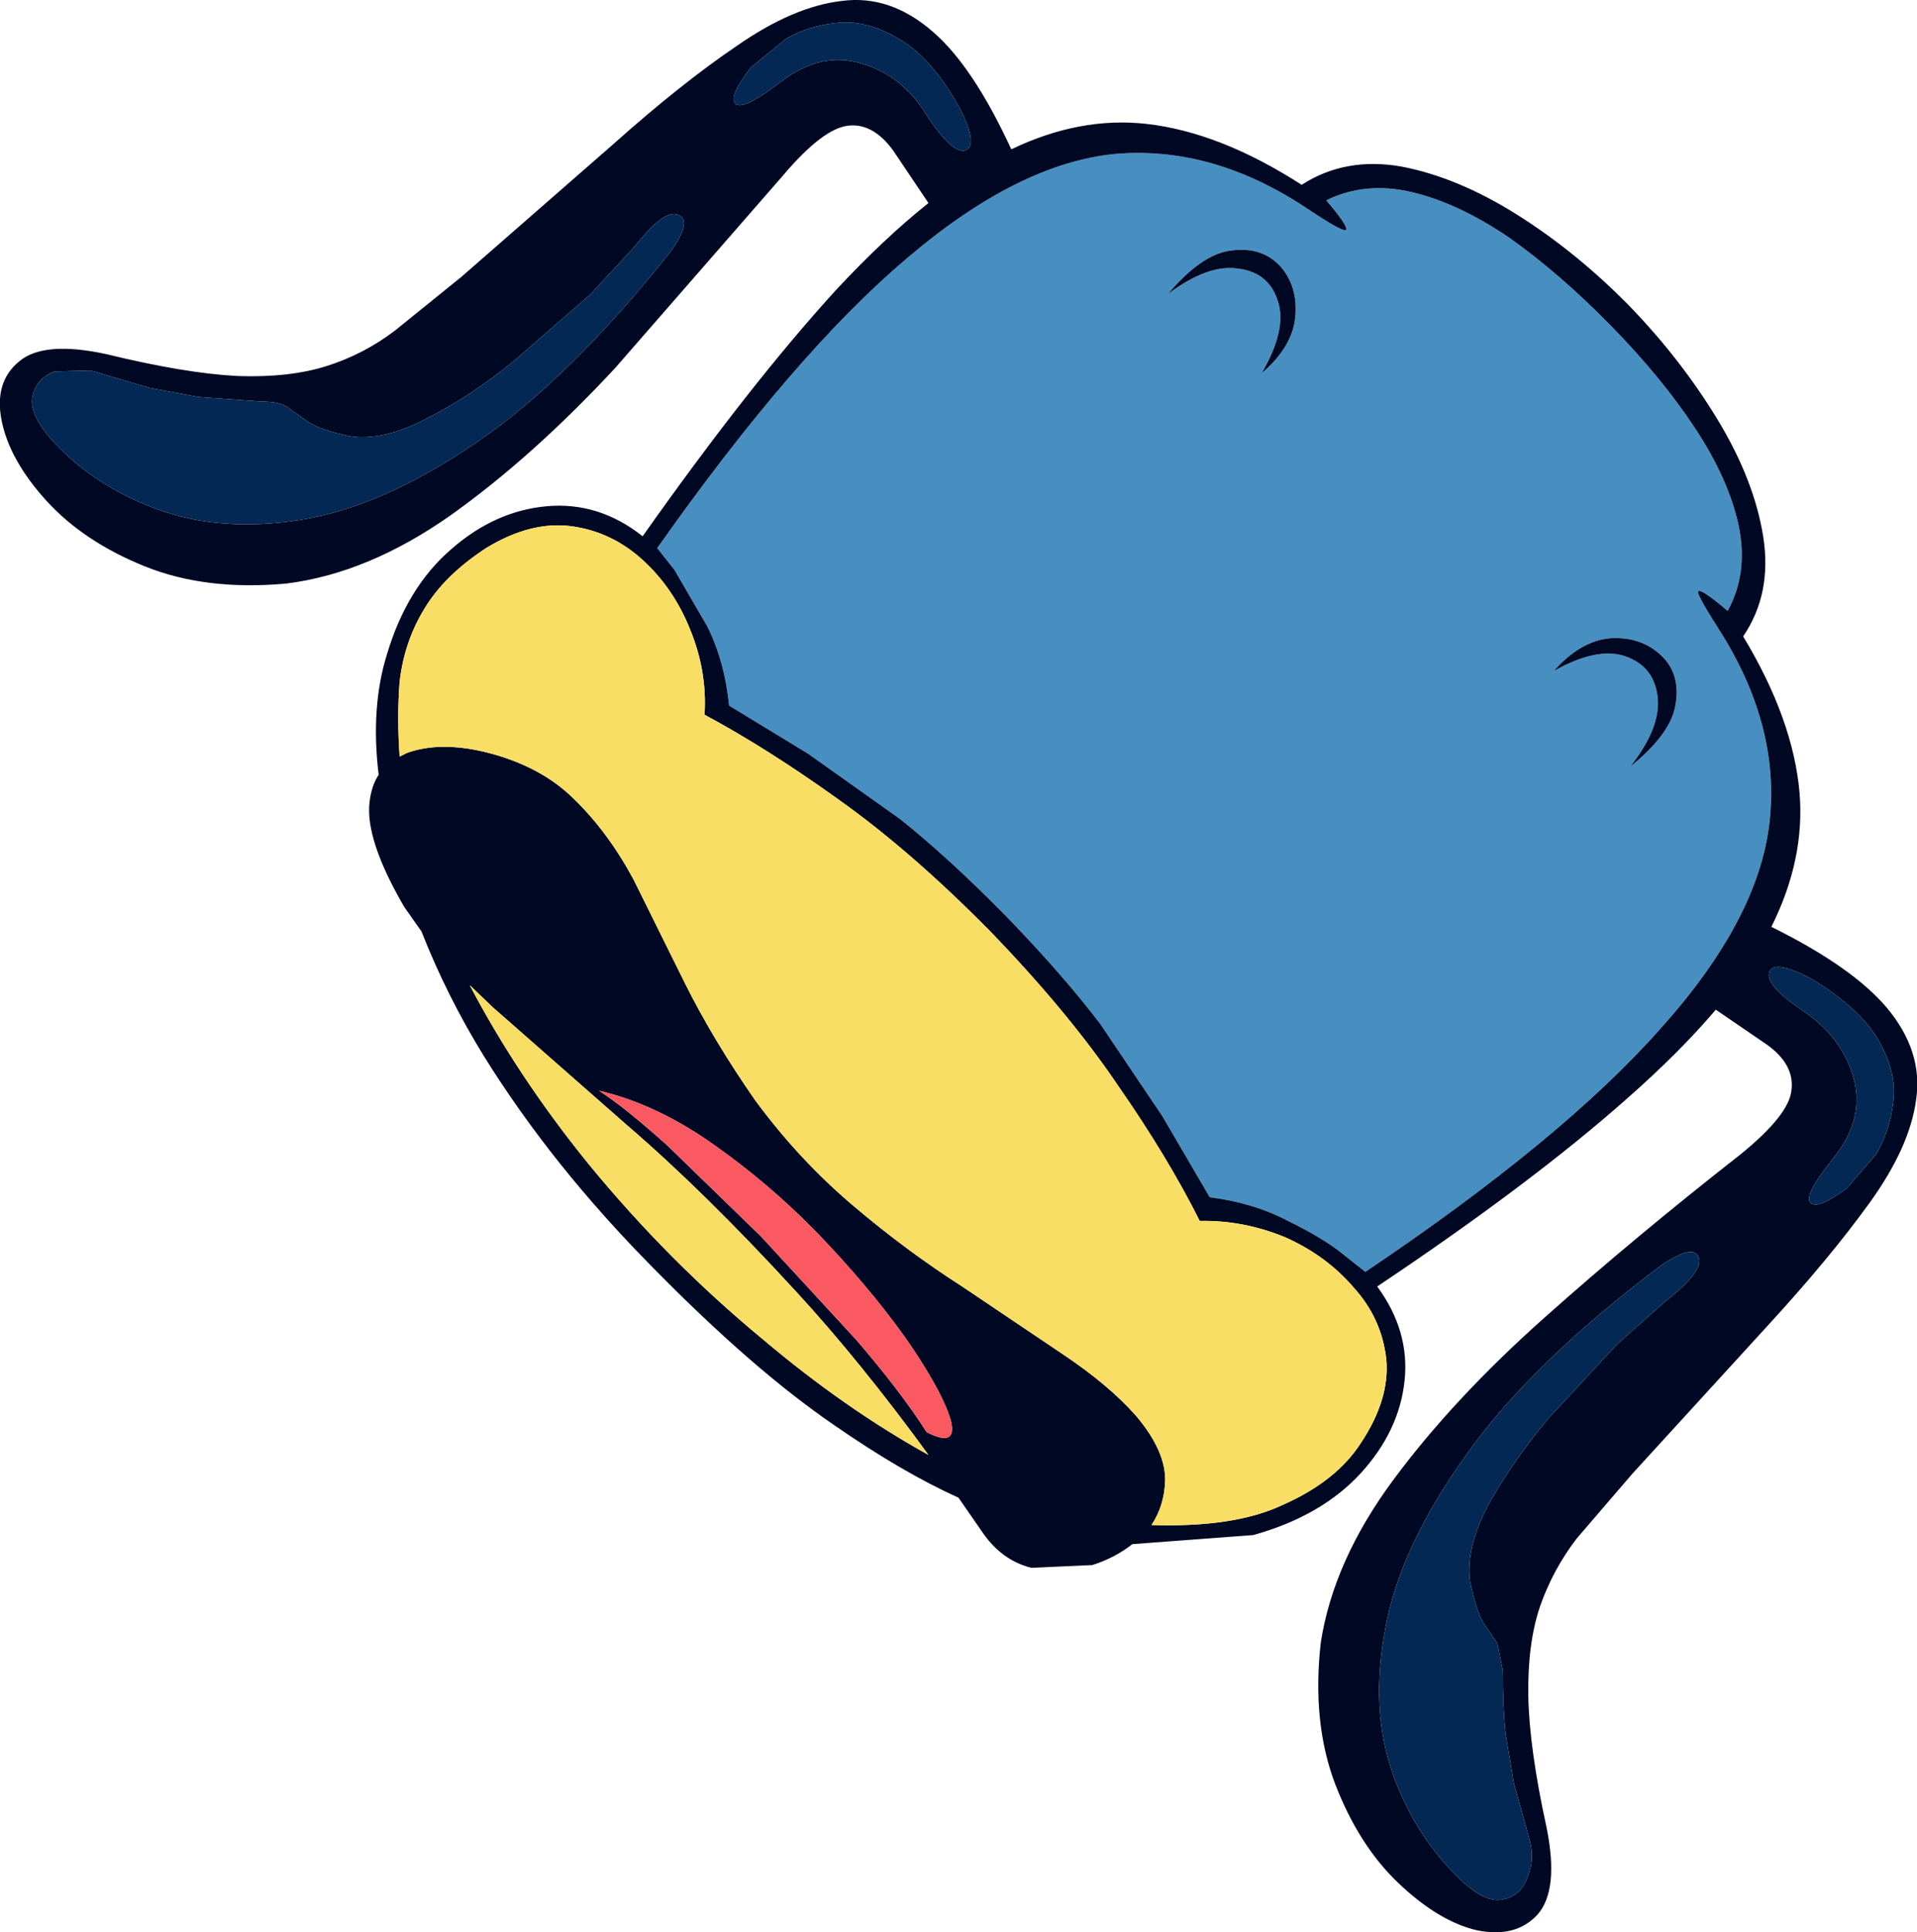 <?xml version="1.0" encoding="UTF-8" standalone="no"?>
<svg xmlns:xlink="http://www.w3.org/1999/xlink" height="106.1px" width="105.3px" xmlns="http://www.w3.org/2000/svg">
  <g transform="matrix(1.0, 0.0, 0.0, 1.0, 0.0, 0.0)">
    <path d="M88.45 35.05 Q86.8 35.2 85.35 36.85 87.75 35.5 89.3 36.05 90.85 36.6 91.05 38.25 91.25 39.95 89.55 42.1 91.85 40.25 92.05 38.6 92.3 36.95 91.2 35.95 90.1 34.95 88.45 35.05 M88.45 17.85 Q91.25 20.7 93.1 23.5 94.95 26.3 95.5 28.85 96.05 31.45 94.9 33.55 93.55 32.4 93.3 32.45 93.1 32.5 94.35 34.45 97.8 39.8 97.2 45.15 96.6 50.5 91.2 56.5 85.85 62.55 75.0 69.85 L73.8 68.9 Q72.7 68.0 70.75 67.05 68.85 66.05 66.45 65.75 L63.85 61.3 60.45 56.25 Q58.4 53.55 55.25 50.3 52.05 47.05 49.4 44.95 L44.4 41.4 40.05 38.75 Q39.8 36.3 38.85 34.4 L37.05 31.3 36.1 30.1 Q43.65 19.4 49.8 14.2 55.95 8.95 61.3 8.45 66.7 8.0 71.95 11.55 73.9 12.85 73.95 12.6 74.0 12.35 72.85 11.0 75.0 9.95 77.55 10.55 80.1 11.15 82.9 13.05 85.65 15.0 88.45 17.85 M67.7 13.75 Q66.05 13.9 64.15 16.15 66.35 14.5 68.0 14.75 69.7 14.95 70.2 16.55 70.7 18.1 69.3 20.5 71.0 19.05 71.15 17.4 71.3 15.75 70.35 14.65 69.35 13.55 67.7 13.75" fill="#488fc1" fill-rule="evenodd" stroke="none"/>
    <path d="M94.35 23.05 Q96.35 26.35 96.85 29.45 97.35 32.6 95.75 34.95 98.5 39.5 98.85 43.55 99.15 47.2 97.3 50.9 101.75 53.1 103.65 55.35 105.65 57.75 105.25 60.4 104.9 63.0 102.7 66.05 100.5 69.1 97.1 72.8 L89.65 80.95 86.6 84.5 Q85.3 86.2 84.6 88.2 83.9 90.25 83.95 93.15 84.0 96.0 84.95 100.35 85.65 103.8 84.45 105.15 83.25 106.45 81.1 106.0 79.0 105.5 76.8 103.4 74.65 101.35 73.35 98.0 72.05 94.6 72.55 90.2 73.25 85.7 76.55 81.25 79.85 76.8 84.85 72.35 89.85 67.9 95.6 63.4 98.25 61.25 98.4 59.9 98.6 58.5 97.1 57.4 L94.25 55.45 Q92.25 57.8 89.35 60.35 84.1 65.0 75.65 70.65 77.45 73.1 77.15 75.85 76.85 78.6 74.75 80.9 72.6 83.25 68.85 84.3 L62.2 84.8 Q61.25 85.55 60.0 85.95 L56.65 86.1 Q55.05 85.7 54.0 84.2 L52.65 82.25 Q49.55 80.85 45.8 78.25 41.35 75.2 35.9 69.65 30.3 64.0 26.55 57.95 24.55 54.7 23.15 51.15 L22.2 49.8 Q20.05 46.1 20.3 44.05 20.4 43.15 20.8 42.55 20.35 38.85 21.25 35.95 22.35 32.25 24.8 30.15 27.2 28.05 30.05 27.8 32.9 27.55 35.3 29.45 41.2 21.1 45.9 15.95 48.55 13.1 51.0 11.15 L49.05 8.25 Q47.95 6.75 46.6 6.9 45.2 7.05 43.0 9.65 L33.8 20.2 Q29.25 25.1 24.75 28.3 20.2 31.5 15.7 32.05 11.3 32.45 7.95 31.1 4.6 29.75 2.55 27.5 0.55 25.3 0.1 23.15 -0.35 21.0 1.05 19.85 2.4 18.7 5.85 19.45 10.15 20.5 13.05 20.65 15.9 20.75 17.95 20.1 20.0 19.45 21.7 18.15 L25.35 15.2 33.65 7.95 Q37.4 4.6 40.5 2.5 43.6 0.35 46.25 0.05 48.9 -0.3 51.25 1.75 53.45 3.65 55.55 8.2 59.3 6.4 62.95 6.8 67.0 7.25 71.5 10.15 73.9 8.6 77.0 9.15 80.1 9.75 83.35 11.8 86.6 13.85 89.5 16.8 92.35 19.75 94.35 23.05 M88.45 17.85 Q85.65 15.0 82.9 13.05 80.1 11.15 77.55 10.55 75.0 9.95 72.85 11.0 74.0 12.35 73.95 12.6 73.9 12.85 71.95 11.55 66.7 8.0 61.3 8.45 55.95 8.95 49.8 14.2 43.65 19.4 36.1 30.1 L37.05 31.3 38.85 34.4 Q39.8 36.3 40.05 38.75 L44.4 41.4 49.4 44.95 Q52.05 47.05 55.25 50.3 58.4 53.55 60.45 56.25 L63.85 61.3 66.45 65.75 Q68.85 66.05 70.75 67.05 72.7 68.0 73.8 68.9 L75.0 69.85 Q85.85 62.55 91.2 56.5 96.6 50.5 97.2 45.15 97.8 39.8 94.35 34.45 93.1 32.5 93.3 32.45 93.55 32.4 94.9 33.55 96.05 31.45 95.5 28.85 94.95 26.3 93.1 23.5 91.25 20.7 88.45 17.85 M88.45 35.05 Q90.1 34.95 91.2 35.95 92.3 36.95 92.05 38.6 91.85 40.25 89.55 42.1 91.25 39.95 91.05 38.25 90.85 36.6 89.3 36.05 87.75 35.5 85.35 36.85 86.8 35.2 88.45 35.05 M103.2 57.15 Q102.2 55.4 99.5 53.75 97.5 52.7 97.2 53.35 96.9 54.05 98.95 55.45 101.15 56.9 101.8 59.15 102.45 61.4 100.75 63.55 99.05 65.65 99.45 66.05 99.85 66.45 101.45 65.25 L103.05 63.4 Q103.8 62.15 104.0 60.5 104.2 58.9 103.2 57.15 M91.5 71.45 Q93.6 69.8 93.3 69.05 93.05 68.3 91.3 69.45 84.1 74.85 80.5 79.95 76.9 85.0 76.1 89.4 75.25 93.85 76.5 97.4 77.75 100.9 80.3 103.3 81.65 104.55 82.6 104.3 83.55 104.1 83.9 103.1 84.3 102.15 84.05 101.15 L83.15 97.9 82.7 95.2 Q82.55 93.8 82.55 91.75 L82.25 90.25 81.5 89.15 Q81.1 88.5 80.75 86.85 80.5 85.05 81.75 82.65 83.05 80.3 85.05 77.9 L88.85 73.8 91.5 71.45 M67.7 13.75 Q69.35 13.55 70.35 14.65 71.3 15.75 71.15 17.4 71.0 19.05 69.3 20.5 70.7 18.1 70.2 16.55 69.7 14.95 68.0 14.75 66.35 14.5 64.15 16.15 66.05 13.9 67.7 13.75 M53.05 8.25 Q53.75 7.95 52.7 5.9 51.15 3.15 49.4 2.15 47.65 1.1 46.05 1.25 44.4 1.4 43.15 2.15 L41.25 3.7 Q40.0 5.3 40.4 5.7 40.8 6.1 42.95 4.45 45.15 2.8 47.35 3.5 49.6 4.15 50.95 6.4 52.35 8.5 53.05 8.25 M37.25 11.8 Q36.5 11.45 34.85 13.55 L32.45 16.15 28.2 19.85 Q25.8 21.8 23.4 23.0 21.0 24.25 19.2 23.95 17.55 23.6 16.9 23.15 L15.85 22.4 Q15.4 22.05 14.35 22.05 L10.9 21.8 8.2 21.3 5.0 20.35 3.0 20.4 Q2.05 20.75 1.8 21.7 1.55 22.65 2.75 24.05 5.05 26.65 8.6 27.95 12.1 29.25 16.5 28.55 20.95 27.85 26.1 24.35 31.25 20.85 36.85 13.8 38.05 12.1 37.25 11.8 M31.4 28.9 Q29.15 28.6 26.7 30.1 24.4 31.6 23.3 33.45 22.2 35.25 21.95 37.45 21.8 39.35 21.95 41.55 L22.35 41.35 Q24.15 40.7 26.65 41.3 29.7 42.05 31.55 43.9 33.4 45.7 34.8 48.3 L37.65 54.05 Q39.2 57.15 41.5 60.45 43.9 63.7 46.85 66.2 49.8 68.7 52.85 70.65 L58.35 74.35 Q60.9 76.05 62.4 77.75 64.05 79.7 64.0 81.35 63.95 82.7 63.25 83.75 67.8 83.9 70.45 82.65 73.4 81.35 74.75 79.25 76.35 76.85 76.15 74.65 75.9 72.4 74.35 70.7 72.85 68.95 70.6 67.95 68.3 67.0 65.9 67.05 64.15 63.55 61.4 59.6 58.7 55.6 54.35 51.1 50.0 46.7 46.05 43.9 42.15 41.1 38.7 39.25 38.85 36.85 37.9 34.55 37.0 32.3 35.3 30.75 33.6 29.2 31.4 28.9 M27.05 55.3 L25.8 54.1 Q28.45 59.15 32.35 63.95 36.7 69.25 41.9 73.55 46.4 77.35 51.0 79.9 47.25 74.75 43.7 70.9 38.7 65.45 34.45 61.8 L27.05 55.3 M36.65 62.9 L41.8 67.9 47.05 73.6 Q49.5 76.45 50.9 78.65 52.55 79.5 52.25 78.1 51.9 76.7 50.1 74.0 48.3 71.35 45.5 68.35 42.7 65.35 39.4 63.0 36.15 60.65 32.9 59.9 34.25 60.75 36.65 62.9" fill="#000823" fill-rule="evenodd" stroke="none"/>
    <path d="M103.2 57.15 Q104.2 58.9 104.0 60.5 103.8 62.15 103.05 63.4 L101.45 65.25 Q99.85 66.45 99.45 66.05 99.05 65.65 100.75 63.55 102.45 61.4 101.8 59.15 101.15 56.9 98.95 55.45 96.9 54.05 97.2 53.35 97.5 52.7 99.5 53.75 102.2 55.4 103.2 57.15 M91.5 71.45 L88.85 73.8 85.05 77.9 Q83.05 80.3 81.75 82.65 80.5 85.05 80.75 86.85 81.1 88.5 81.5 89.15 L82.25 90.25 82.55 91.75 Q82.55 93.8 82.7 95.2 L83.15 97.9 84.05 101.15 Q84.3 102.15 83.9 103.1 83.55 104.1 82.6 104.3 81.65 104.55 80.3 103.3 77.75 100.9 76.5 97.4 75.25 93.85 76.1 89.4 76.9 85.0 80.5 79.95 84.1 74.85 91.3 69.45 93.05 68.3 93.3 69.05 93.6 69.8 91.5 71.45 M53.05 8.25 Q52.35 8.5 50.95 6.4 49.6 4.15 47.35 3.5 45.15 2.8 42.95 4.45 40.8 6.1 40.4 5.7 40.0 5.3 41.25 3.7 L43.15 2.15 Q44.4 1.4 46.05 1.25 47.65 1.1 49.4 2.15 51.15 3.15 52.7 5.9 53.75 7.95 53.05 8.25 M37.25 11.8 Q38.05 12.1 36.85 13.8 31.25 20.85 26.1 24.35 20.95 27.85 16.5 28.55 12.1 29.25 8.6 27.95 5.05 26.65 2.75 24.05 1.55 22.65 1.8 21.7 2.05 20.75 3.0 20.4 L5.0 20.35 8.2 21.3 10.9 21.8 14.35 22.05 Q15.4 22.05 15.85 22.4 L16.9 23.15 Q17.55 23.6 19.2 23.95 21.0 24.25 23.4 23.0 25.8 21.8 28.2 19.85 L32.45 16.15 34.85 13.55 Q36.5 11.45 37.25 11.8" fill="#032853" fill-rule="evenodd" stroke="none"/>
    <path d="M27.05 55.3 L34.45 61.8 Q38.7 65.45 43.7 70.9 47.25 74.75 51.0 79.9 46.4 77.35 41.9 73.55 36.7 69.25 32.35 63.95 28.45 59.15 25.8 54.1 L27.05 55.3 M31.4 28.9 Q33.6 29.2 35.3 30.75 37.0 32.3 37.9 34.55 38.85 36.85 38.7 39.25 42.15 41.1 46.05 43.9 50.0 46.7 54.35 51.1 58.7 55.6 61.4 59.6 64.15 63.55 65.9 67.05 68.3 67.0 70.6 67.95 72.85 68.95 74.35 70.7 75.9 72.4 76.15 74.65 76.35 76.85 74.75 79.25 73.4 81.35 70.45 82.65 67.8 83.9 63.25 83.75 63.95 82.7 64.0 81.35 64.05 79.7 62.4 77.75 60.9 76.05 58.35 74.35 L52.85 70.65 Q49.8 68.7 46.85 66.2 43.9 63.7 41.5 60.45 39.2 57.15 37.65 54.05 L34.8 48.3 Q33.4 45.7 31.55 43.9 29.7 42.05 26.65 41.3 24.15 40.7 22.35 41.35 L21.95 41.55 Q21.8 39.35 21.95 37.45 22.2 35.25 23.3 33.45 24.4 31.6 26.7 30.1 29.15 28.6 31.4 28.9" fill="#f9de65" fill-rule="evenodd" stroke="none"/>
    <path d="M36.65 62.9 Q34.25 60.75 32.9 59.9 36.15 60.65 39.4 63.0 42.7 65.35 45.5 68.35 48.3 71.35 50.1 74.0 51.9 76.7 52.25 78.1 52.55 79.5 50.9 78.65 49.5 76.45 47.05 73.6 L41.8 67.9 36.65 62.9" fill="#fa5961" fill-rule="evenodd" stroke="none"/>
  </g>
</svg>
